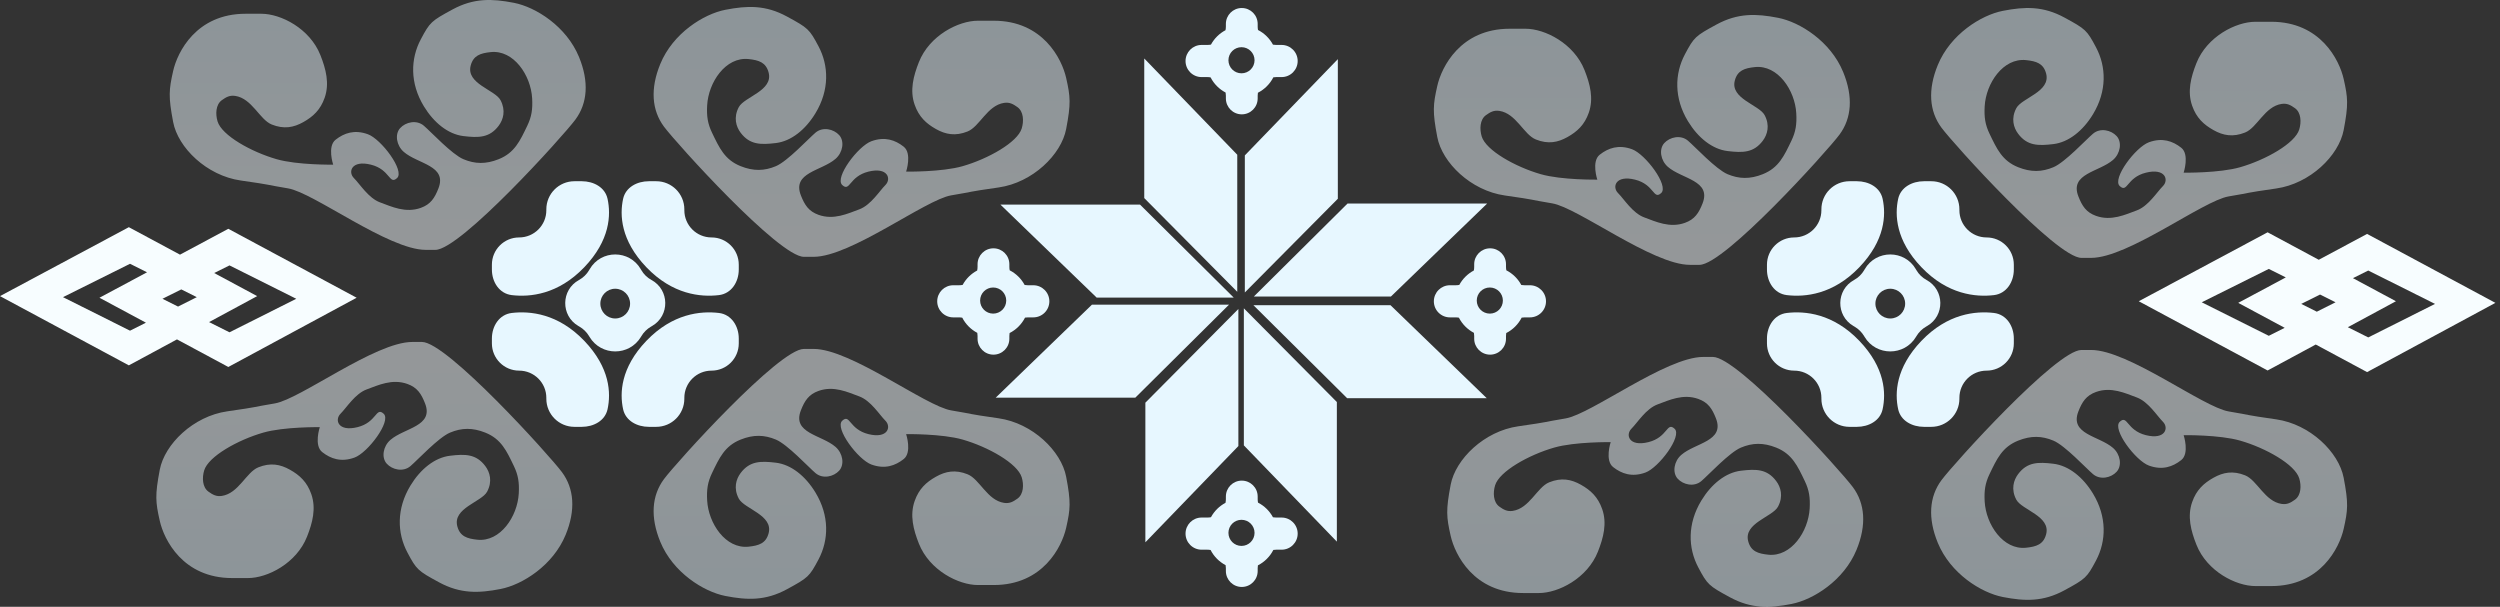 <svg width="412" height="100" viewBox="0 0 412 100" fill="none" xmlns="http://www.w3.org/2000/svg">
<rect x="0" y="0" width="412" height="100" fill="#333333" stroke="none"/>
<path d="M280.083 43.645H278.479C272.362 43.645 260.028 34.218 255.816 33.516C251.605 32.814 253.611 33.017 247.995 32.213C242.379 31.41 237.666 26.796 236.864 22.585C236.062 18.375 236.162 17.271 236.864 14.162C237.566 11.054 240.675 4.736 248.797 4.736H251.404C254.613 4.736 259.392 7.163 261.131 11.555C262.047 13.867 262.655 16.227 261.833 18.574C261.131 20.58 259.928 21.683 258.323 22.585C256.719 23.488 255.115 23.789 253.109 22.986C251.116 22.189 249.866 18.688 247.092 18.273C246.202 18.14 245.618 18.451 244.886 18.977C243.869 19.708 243.82 21.286 244.184 22.485C244.886 24.791 249.734 27.499 253.911 28.704C257.335 29.691 263.237 29.605 263.237 29.605C263.237 29.605 262.234 26.596 263.638 25.494C265.042 24.391 266.747 23.79 268.953 24.591C271.159 25.392 275.07 30.608 273.766 31.811C272.462 33.014 272.663 30.407 269.454 29.605C266.245 28.803 265.644 30.808 266.646 31.811C267.649 32.814 269.053 35.12 270.958 35.822C272.864 36.523 275.17 37.626 277.677 36.724C279.292 36.144 279.96 35.115 280.585 33.516C282.062 29.732 277.175 29.503 274.869 27.499C273.657 26.446 273.365 24.59 274.267 23.588C275.17 22.587 276.975 22.159 278.178 23.189C279.381 24.218 282.791 27.902 284.696 28.704C286.601 29.506 288.404 29.549 290.512 28.704C293.142 27.65 294.022 25.694 295.225 23.189C295.937 21.706 296.128 20.48 296.027 18.675C295.817 14.884 292.984 10.659 289.209 11.054C287.502 11.232 286.342 11.604 285.899 13.262C285.097 16.268 289.911 17.274 290.813 18.977C291.716 20.68 291.264 22.186 290.512 23.189C289.008 25.193 287.203 25.195 284.696 24.893C282.189 24.591 279.832 22.705 278.178 19.98C275.862 16.163 275.972 12.157 277.677 8.948C279.178 6.122 279.382 5.94 282.891 4.035C286.401 2.131 289.409 2.23 293.019 2.933C296.629 3.636 301.677 6.816 303.749 11.857C305.43 15.95 305.153 19.478 303.147 22.186C301.142 24.893 284.195 43.645 280.083 43.645Z" fill="url(#paint0_linear_96_12891)" fill-opacity="0.5"/>
<path d="M282.29 58.824H280.685C274.568 58.824 262.234 68.251 258.023 68.953C253.811 69.655 255.817 69.452 250.201 70.255C244.586 71.059 239.873 75.673 239.07 79.883C238.268 84.093 238.368 85.198 239.07 88.306C239.772 91.415 242.881 97.732 251.003 97.732H253.611C256.819 97.732 261.599 95.305 263.337 90.913C264.253 88.601 264.861 86.242 264.039 83.894C263.337 81.889 262.134 80.786 260.53 79.883C258.925 78.981 257.321 78.68 255.315 79.482C253.322 80.279 252.072 83.78 249.299 84.195C248.408 84.328 247.824 84.017 247.093 83.492C246.075 82.76 246.026 81.182 246.391 79.983C247.093 77.677 251.94 74.969 256.117 73.765C259.542 72.778 265.443 72.864 265.443 72.864C265.443 72.864 264.44 75.872 265.844 76.975C267.248 78.078 268.953 78.678 271.159 77.878C273.365 77.077 277.276 71.861 275.972 70.658C274.669 69.454 274.869 72.062 271.66 72.864C268.451 73.666 267.85 71.66 268.852 70.658C269.855 69.655 271.259 67.348 273.164 66.647C275.07 65.945 277.376 64.843 279.883 65.744C281.499 66.325 282.167 67.354 282.791 68.953C284.268 72.736 279.382 72.966 277.075 74.97C275.863 76.023 275.571 77.879 276.473 78.88C277.376 79.882 279.181 80.309 280.384 79.28C281.588 78.251 284.997 74.567 286.902 73.765C288.808 72.963 290.61 72.92 292.718 73.765C295.348 74.819 296.228 76.775 297.431 79.28C298.143 80.763 298.334 81.989 298.234 83.794C298.023 87.584 295.19 91.809 291.415 91.415C289.708 91.237 288.548 90.864 288.106 89.206C287.303 86.201 292.117 85.195 293.019 83.492C293.922 81.788 293.47 80.282 292.718 79.28C291.214 77.276 289.409 77.273 286.902 77.575C284.395 77.878 282.038 79.764 280.384 82.489C278.068 86.306 278.178 90.312 279.883 93.52C281.384 96.347 281.588 96.529 285.097 98.433C288.607 100.338 291.615 100.239 295.225 99.536C298.835 98.833 303.883 95.653 305.955 90.611C307.637 86.518 307.359 82.99 305.353 80.283C303.348 77.575 286.401 58.824 282.29 58.824Z" fill="url(#paint1_linear_96_12891)" fill-opacity="0.5"/>
<path d="M343.017 42.497H344.622C350.738 42.497 363.072 33.069 367.284 32.368C371.496 31.666 369.49 31.869 375.106 31.065C380.721 30.262 385.434 25.648 386.236 21.437C387.038 17.227 386.938 16.123 386.236 13.014C385.534 9.906 382.426 3.588 374.303 3.588H371.696C368.487 3.588 363.708 6.015 361.969 10.407C361.054 12.719 360.446 15.079 361.267 17.426C361.969 19.432 363.173 20.535 364.777 21.437C366.381 22.34 367.986 22.641 369.991 21.838C371.984 21.041 373.235 17.54 376.008 17.125C376.899 16.992 377.483 17.303 378.214 17.829C379.232 18.56 379.281 20.138 378.916 21.337C378.214 23.643 373.367 26.351 369.189 27.556C365.765 28.543 359.863 28.457 359.863 28.457C359.863 28.457 360.866 25.448 359.462 24.345C358.059 23.243 356.354 22.642 354.148 23.443C351.942 24.244 348.031 29.459 349.335 30.663C350.638 31.866 350.437 29.259 353.646 28.457C356.855 27.655 357.457 29.66 356.454 30.663C355.451 31.666 354.048 33.972 352.142 34.674C350.237 35.376 347.931 36.477 345.424 35.576C343.808 34.996 343.14 33.967 342.516 32.368C341.039 28.584 345.925 28.355 348.231 26.351C349.443 25.298 349.736 23.442 348.833 22.44C347.931 21.439 346.126 21.011 344.922 22.041C343.719 23.07 340.31 26.754 338.404 27.556C336.499 28.358 334.697 28.401 332.588 27.556C329.959 26.502 329.079 24.546 327.875 22.041C327.163 20.558 326.973 19.332 327.073 17.527C327.284 13.736 330.116 9.511 333.892 9.906C335.599 10.084 336.759 10.456 337.201 12.114C338.003 15.12 333.19 16.126 332.287 17.829C331.385 19.532 331.836 21.038 332.588 22.041C334.092 24.045 335.898 24.047 338.404 23.745C340.911 23.443 343.269 21.557 344.922 18.832C347.238 15.015 347.128 11.009 345.424 7.8C343.922 4.974 343.719 4.792 340.209 2.887C336.7 0.983 333.691 1.081 330.081 1.785C326.472 2.488 321.423 5.668 319.352 10.709C317.67 14.802 317.948 18.33 319.953 21.038C321.959 23.745 338.906 42.497 343.017 42.497Z" fill="url(#paint2_linear_96_12891)" fill-opacity="0.5"/>
<path d="M343.017 57.676H344.622C350.738 57.676 363.072 67.103 367.284 67.805C371.496 68.507 369.49 68.304 375.106 69.107C380.721 69.911 385.434 74.525 386.236 78.735C387.038 82.945 386.938 84.05 386.236 87.158C385.534 90.267 382.426 96.584 374.303 96.584H371.696C368.487 96.584 363.708 94.157 361.969 89.766C361.054 87.453 360.446 85.094 361.267 82.746C361.969 80.741 363.173 79.638 364.777 78.735C366.381 77.833 367.986 77.532 369.991 78.334C371.984 79.131 373.235 82.632 376.008 83.047C376.899 83.18 377.483 82.869 378.214 82.344C379.232 81.612 379.281 80.034 378.916 78.835C378.214 76.529 373.367 73.821 369.189 72.617C365.765 71.63 359.863 71.716 359.863 71.716C359.863 71.716 360.866 74.725 359.462 75.827C358.059 76.93 356.354 77.531 354.148 76.73C351.942 75.929 348.031 70.713 349.335 69.51C350.638 68.306 350.437 70.914 353.646 71.716C356.855 72.518 357.457 70.513 356.454 69.51C355.451 68.507 354.048 66.2 352.142 65.499C350.237 64.797 347.931 63.695 345.424 64.596C343.808 65.177 343.14 66.206 342.516 67.805C341.039 71.588 345.925 71.817 348.231 73.822C349.443 74.875 349.736 76.731 348.833 77.732C347.931 78.734 346.126 79.161 344.922 78.132C343.719 77.103 340.31 73.419 338.404 72.617C336.499 71.815 334.697 71.772 332.588 72.617C329.959 73.671 329.079 75.627 327.875 78.132C327.163 79.615 326.973 80.841 327.073 82.646C327.284 86.436 330.116 90.662 333.892 90.267C335.599 90.089 336.759 89.716 337.201 88.058C338.003 85.053 333.19 84.047 332.287 82.344C331.385 80.641 331.836 79.134 332.588 78.132C334.092 76.128 335.898 76.125 338.404 76.427C340.911 76.73 343.269 78.616 344.922 81.341C347.238 85.158 347.128 89.164 345.424 92.373C343.922 95.198 343.719 95.381 340.209 97.286C336.7 99.19 333.691 99.091 330.081 98.388C326.472 97.685 321.423 94.505 319.352 89.463C317.67 85.37 317.948 81.842 319.953 79.135C321.959 76.427 338.906 57.676 343.017 57.676Z" fill="url(#paint3_linear_96_12891)" fill-opacity="0.5"/>
<path fill-rule="evenodd" clip-rule="evenodd" d="M373.702 61.056L352.469 49.645L373.702 38.284L382.131 42.812L390.095 38.55L411.243 49.912L390.095 61.323L381.634 56.776L373.702 61.056ZM386.921 53.924L390.29 55.608L401.292 50.084L390.29 44.584L387.767 45.84L394.851 49.645L386.921 53.924ZM382.345 48.54L384.9 49.817L381.811 51.368L379.243 50.084L382.345 48.54ZM376.7 45.718L368.861 49.912L376.517 54.026L373.898 55.341L362.851 49.817L373.898 44.316L376.7 45.718Z" fill="#F7FDFF"/>
<path d="M306.418 44.043C310.674 39.596 310.831 35.426 310.258 32.776C309.844 30.864 307.96 29.866 306.004 29.866H304.798C302.24 29.866 300.166 31.94 300.166 34.499V34.646C300.166 37.123 298.158 39.131 295.681 39.131C293.204 39.131 291.196 41.139 291.196 43.617V44.421C291.196 46.485 292.416 48.389 294.465 48.634C297.474 48.992 302.11 48.546 306.418 44.043Z" fill="#E7F7FF"/>
<path d="M306.418 56.168C310.674 60.615 310.831 64.784 310.258 67.435C309.844 69.347 307.96 70.344 306.004 70.344H304.798C302.24 70.344 300.166 68.27 300.166 65.712V65.565C300.166 63.087 298.158 61.08 295.681 61.08C293.204 61.08 291.196 59.071 291.196 56.594V55.79C291.196 53.726 292.416 51.821 294.465 51.577C297.474 51.219 302.11 51.665 306.418 56.168Z" fill="#E7F7FF"/>
<path d="M316.657 56.168C312.401 60.615 312.244 64.784 312.817 67.435C313.231 69.347 315.115 70.344 317.071 70.344H318.276C320.835 70.344 322.909 68.27 322.909 65.712V65.565C322.909 63.087 324.917 61.08 327.394 61.08C329.871 61.08 331.879 59.071 331.879 56.594V55.79C331.879 53.726 330.659 51.821 328.609 51.577C325.601 51.219 320.965 51.665 316.657 56.168Z" fill="#E7F7FF"/>
<path d="M316.657 44.043C312.401 39.596 312.244 35.426 312.817 32.776C313.231 30.864 315.115 29.866 317.071 29.866H318.276C320.835 29.866 322.909 31.94 322.909 34.499V34.646C322.909 37.123 324.917 39.131 327.394 39.131C329.871 39.131 331.879 41.139 331.879 43.617V44.421C331.879 46.485 330.659 48.39 328.609 48.634C325.601 48.992 320.965 48.546 316.657 44.043Z" fill="#E7F7FF"/>
<path fill-rule="evenodd" clip-rule="evenodd" d="M305.547 46.143C302.573 47.766 302.514 52.015 305.441 53.721L305.624 53.827C306.275 54.206 306.819 54.743 307.207 55.389L307.283 55.517C309.206 58.719 313.85 58.713 315.764 55.505L315.828 55.398C316.216 54.747 316.764 54.205 317.42 53.825L317.603 53.719C320.535 52.018 320.475 47.764 317.497 46.145C316.793 45.762 316.208 45.192 315.808 44.498L315.735 44.37C313.866 41.128 309.19 41.122 307.312 44.359L307.227 44.507C306.827 45.196 306.246 45.761 305.547 46.143ZM311.518 47.584C310.164 47.584 309.067 48.682 309.067 50.035C309.067 51.389 310.164 52.486 311.518 52.486C312.872 52.486 313.969 51.389 313.969 50.035C313.969 48.682 312.872 47.584 311.518 47.584Z" fill="#E7F7FF"/>
<path d="M69.55 56.355H67.945C61.828 56.355 49.494 65.783 45.283 66.485C41.071 67.187 43.077 66.983 37.461 67.787C31.846 68.59 27.133 73.204 26.33 77.415C25.528 81.625 25.628 82.729 26.331 85.838C27.032 88.947 30.141 95.264 38.263 95.264H40.871C44.079 95.264 48.859 92.837 50.597 88.445C51.513 86.133 52.121 83.773 51.299 81.426C50.597 79.42 49.394 78.317 47.79 77.415C46.185 76.512 44.581 76.211 42.575 77.014C40.582 77.811 39.332 81.312 36.559 81.727C35.668 81.86 35.084 81.549 34.352 81.023C33.335 80.292 33.286 78.714 33.651 77.515C34.352 75.209 39.2 72.501 43.377 71.296C46.801 70.309 52.703 70.395 52.703 70.395C52.703 70.395 51.7 73.404 53.104 74.507C54.508 75.609 56.213 76.21 58.419 75.409C60.625 74.608 64.536 69.393 63.232 68.189C61.928 66.986 62.129 69.593 58.92 70.395C55.711 71.198 55.11 69.192 56.112 68.189C57.115 67.187 58.519 64.88 60.424 64.178C62.33 63.477 64.636 62.375 67.143 63.276C68.759 63.856 69.427 64.885 70.051 66.485C71.528 70.268 66.642 70.497 64.335 72.501C63.123 73.554 62.831 75.411 63.733 76.412C64.636 77.413 66.441 77.841 67.644 76.812C68.847 75.783 72.257 72.098 74.162 71.296C76.068 70.495 77.87 70.452 79.978 71.296C82.608 72.35 83.488 74.306 84.691 76.812C85.403 78.294 85.594 79.521 85.494 81.326C85.283 85.116 82.45 89.341 78.675 88.947C76.968 88.768 75.808 88.396 75.366 86.738C74.564 83.732 79.377 82.727 80.279 81.023C81.182 79.32 80.731 77.814 79.978 76.812C78.474 74.808 76.669 74.805 74.162 75.107C71.656 75.409 69.298 77.295 67.644 80.02C65.328 83.837 65.438 87.844 67.143 91.052C68.644 93.878 68.848 94.061 72.357 95.965C75.867 97.87 78.875 97.771 82.485 97.067C86.095 96.364 91.143 93.184 93.215 88.143C94.897 84.05 94.619 80.522 92.613 77.814C90.608 75.107 73.661 56.355 69.55 56.355Z" fill="url(#paint4_linear_96_12891)" fill-opacity="0.5"/>
<path d="M71.755 41.176H70.151C64.034 41.176 51.7 31.749 47.488 31.047C43.276 30.345 45.282 30.549 39.667 29.745C34.051 28.941 29.338 24.327 28.536 20.117C27.734 15.907 27.834 14.802 28.536 11.694C29.238 8.585 32.346 2.268 40.469 2.268H43.076C46.285 2.268 51.064 4.695 52.803 9.087C53.718 11.399 54.326 13.759 53.505 16.106C52.803 18.111 51.599 19.215 49.995 20.117C48.391 21.02 46.786 21.32 44.781 20.518C42.788 19.721 41.538 16.22 38.764 15.805C37.873 15.672 37.289 15.983 36.558 16.508C35.54 17.24 35.491 18.818 35.856 20.017C36.558 22.323 41.406 25.031 45.583 26.235C49.007 27.223 54.909 27.136 54.909 27.136C54.909 27.136 53.906 24.128 55.31 23.025C56.713 21.922 58.418 21.322 60.624 22.122C62.83 22.923 66.741 28.139 65.438 29.342C64.134 30.546 64.335 27.939 61.126 27.136C57.917 26.334 57.315 28.34 58.318 29.342C59.321 30.345 60.724 32.652 62.63 33.353C64.535 34.055 66.841 35.157 69.349 34.256C70.964 33.675 71.632 32.646 72.256 31.047C73.733 27.264 68.847 27.035 66.541 25.03C65.329 23.977 65.037 22.121 65.939 21.12C66.841 20.118 68.647 19.691 69.85 20.72C71.053 21.749 74.462 25.433 76.368 26.235C78.273 27.037 80.075 27.08 82.184 26.235C84.814 25.181 85.694 23.226 86.897 20.72C87.609 19.237 87.799 18.011 87.699 16.206C87.489 12.416 84.656 8.191 80.88 8.585C79.173 8.764 78.014 9.136 77.571 10.794C76.769 13.8 81.582 14.805 82.485 16.508C83.387 18.212 82.936 19.718 82.184 20.72C80.68 22.724 78.874 22.727 76.368 22.425C73.861 22.122 71.503 20.236 69.85 17.511C67.534 13.695 67.644 9.688 69.349 6.48C70.85 3.654 71.053 3.471 74.563 1.567C78.073 -0.338 81.081 -0.239 84.691 0.464C88.3 1.167 93.349 4.348 95.42 9.389C97.102 13.482 96.824 17.01 94.819 19.717C92.813 22.425 75.866 41.176 71.755 41.176Z" fill="url(#paint5_linear_96_12891)" fill-opacity="0.5"/>
<path d="M132.483 57.503H134.087C140.204 57.503 152.538 66.931 156.75 67.633C160.962 68.335 158.956 68.131 164.571 68.935C170.187 69.738 174.9 74.353 175.702 78.563C176.504 82.773 176.404 83.877 175.702 86.986C175 90.094 171.892 96.412 163.769 96.412H161.162C157.953 96.412 153.174 93.985 151.435 89.593C150.52 87.281 149.912 84.921 150.733 82.574C151.435 80.568 152.638 79.465 154.243 78.563C155.847 77.66 157.452 77.359 159.457 78.162C161.45 78.959 162.7 82.46 165.474 82.875C166.365 83.008 166.949 82.697 167.68 82.171C168.698 81.44 168.747 79.862 168.382 78.663C167.68 76.357 162.833 73.649 158.655 72.444C155.231 71.457 149.329 71.543 149.329 71.543C149.329 71.543 150.332 74.552 148.928 75.655C147.525 76.757 145.82 77.358 143.614 76.557C141.408 75.756 137.497 70.541 138.8 69.337C140.104 68.134 139.903 70.741 143.112 71.543C146.321 72.346 146.923 70.34 145.92 69.337C144.917 68.335 143.514 66.028 141.608 65.326C139.703 64.625 137.397 63.523 134.89 64.424C133.274 65.004 132.606 66.033 131.982 67.633C130.505 71.416 135.391 71.645 137.697 73.649C138.909 74.702 139.202 76.559 138.299 77.56C137.397 78.561 135.592 78.989 134.388 77.96C133.185 76.931 129.776 73.246 127.87 72.444C125.965 71.643 124.163 71.6 122.054 72.444C119.425 73.498 118.545 75.454 117.341 77.96C116.629 79.442 116.439 80.668 116.539 82.474C116.75 86.264 119.582 90.489 123.358 90.094C125.065 89.916 126.224 89.544 126.667 87.886C127.469 84.88 122.656 83.874 121.753 82.171C120.851 80.468 121.302 78.962 122.054 77.96C123.558 75.956 125.364 75.953 127.87 76.255C130.377 76.557 132.735 78.443 134.388 81.168C136.704 84.985 136.594 88.992 134.89 92.2C133.388 95.026 133.185 95.209 129.675 97.113C126.166 99.017 123.157 98.919 119.547 98.216C115.938 97.512 110.889 94.332 108.818 89.291C107.136 85.198 107.414 81.67 109.419 78.962C111.425 76.255 128.372 57.503 132.483 57.503Z" fill="url(#paint6_linear_96_12891)" fill-opacity="0.5"/>
<path d="M132.483 42.324H134.087C140.204 42.324 152.538 32.897 156.75 32.195C160.962 31.493 158.956 31.697 164.571 30.893C170.187 30.089 174.9 25.475 175.702 21.265C176.504 17.055 176.404 15.95 175.702 12.842C175 9.733 171.892 3.416 163.769 3.416H161.162C157.953 3.416 153.174 5.843 151.435 10.235C150.52 12.547 149.912 14.907 150.733 17.254C151.435 19.259 152.638 20.362 154.243 21.265C155.847 22.167 157.452 22.468 159.457 21.666C161.45 20.869 162.7 17.368 165.474 16.953C166.365 16.82 166.949 17.131 167.68 17.656C168.698 18.388 168.747 19.966 168.382 21.165C167.68 23.471 162.833 26.179 158.655 27.383C155.231 28.37 149.329 28.284 149.329 28.284C149.329 28.284 150.332 25.276 148.928 24.173C147.525 23.07 145.82 22.47 143.614 23.27C141.408 24.071 137.497 29.287 138.8 30.49C140.104 31.694 139.903 29.087 143.112 28.284C146.321 27.482 146.923 29.488 145.92 30.49C144.917 31.493 143.514 33.8 141.608 34.501C139.703 35.203 137.397 36.305 134.89 35.404C133.274 34.823 132.606 33.794 131.982 32.195C130.505 28.412 135.391 28.183 137.697 26.178C138.909 25.125 139.202 23.269 138.299 22.268C137.397 21.266 135.592 20.839 134.388 21.868C133.185 22.897 129.776 26.581 127.87 27.383C125.965 28.185 124.163 28.228 122.054 27.383C119.425 26.329 118.545 24.373 117.341 21.868C116.629 20.385 116.439 19.159 116.539 17.354C116.75 13.564 119.582 9.339 123.358 9.733C125.065 9.912 126.224 10.284 126.667 11.942C127.469 14.947 122.656 15.953 121.753 17.656C120.851 19.36 121.302 20.866 122.054 21.868C123.558 23.872 125.364 23.875 127.87 23.573C130.377 23.27 132.735 21.384 134.388 18.659C136.704 14.842 136.594 10.836 134.89 7.628C133.388 4.802 133.185 4.619 129.675 2.715C126.166 0.81 123.157 0.909 119.547 1.612C115.938 2.315 110.889 5.496 108.818 10.537C107.136 14.63 107.414 18.158 109.419 20.865C111.425 23.573 128.372 42.324 132.483 42.324Z" fill="url(#paint7_linear_96_12891)" fill-opacity="0.5"/>
<path fill-rule="evenodd" clip-rule="evenodd" d="M21.233 60.211L0 48.8L21.233 37.439L29.662 41.967L37.626 37.706L58.774 49.067L37.626 60.478L29.166 55.931L21.233 60.211ZM34.453 53.079L37.821 54.763L48.824 49.239L37.821 43.738L35.298 44.995L42.382 48.8L34.453 53.079ZM29.876 47.694L32.431 48.972L29.342 50.523L26.774 49.239L29.876 47.694ZM24.231 44.873L16.392 49.067L24.048 53.181L21.428 54.496L10.382 48.972L21.428 43.471L24.231 44.873Z" fill="#F7FDFF"/>
<path d="M96.288 44.043C100.544 39.596 100.7 35.426 100.127 32.776C99.714 30.864 97.83 29.866 95.873 29.866H94.668C92.11 29.866 90.036 31.94 90.036 34.499V34.646C90.036 37.123 88.028 39.131 85.55 39.131C83.073 39.131 81.065 41.139 81.065 43.617V44.421C81.065 46.485 82.286 48.389 84.335 48.634C87.344 48.992 91.98 48.546 96.288 44.043Z" fill="#E7F7FF"/>
<path d="M96.288 56.168C100.544 60.615 100.7 64.784 100.127 67.435C99.714 69.347 97.83 70.344 95.873 70.344H94.668C92.11 70.344 90.036 68.27 90.036 65.712V65.565C90.036 63.087 88.028 61.08 85.55 61.08C83.073 61.08 81.065 59.071 81.065 56.594V55.79C81.065 53.726 82.286 51.821 84.335 51.577C87.344 51.219 91.98 51.665 96.288 56.168Z" fill="#E7F7FF"/>
<path d="M106.526 56.168C102.271 60.615 102.114 64.784 102.687 67.435C103.1 69.347 104.985 70.344 106.941 70.344H108.146C110.705 70.344 112.779 68.27 112.779 65.712V65.565C112.779 63.087 114.787 61.08 117.264 61.08C119.741 61.08 121.749 59.071 121.749 56.594V55.79C121.749 53.726 120.529 51.821 118.479 51.577C115.47 51.219 110.835 51.665 106.526 56.168Z" fill="#E7F7FF"/>
<path d="M106.526 44.043C102.271 39.596 102.114 35.426 102.687 32.776C103.1 30.864 104.985 29.866 106.941 29.866H108.146C110.705 29.866 112.779 31.94 112.779 34.499V34.646C112.779 37.123 114.787 39.131 117.264 39.131C119.741 39.131 121.749 41.139 121.749 43.617V44.421C121.749 46.485 120.529 48.39 118.479 48.634C115.47 48.992 110.835 48.546 106.526 44.043Z" fill="#E7F7FF"/>
<path fill-rule="evenodd" clip-rule="evenodd" d="M95.417 46.143C92.443 47.766 92.383 52.015 95.311 53.721L95.494 53.827C96.144 54.206 96.689 54.743 97.076 55.389L97.153 55.517C99.076 58.719 103.72 58.713 105.634 55.505L105.697 55.398C106.086 54.747 106.634 54.205 107.29 53.825L107.473 53.719C110.404 52.018 110.345 47.764 107.367 46.145C106.663 45.762 106.078 45.192 105.678 44.498L105.604 44.37C103.736 41.128 99.059 41.122 97.182 44.359L97.096 44.507C96.697 45.196 96.116 45.761 95.417 46.143ZM101.388 47.584C100.034 47.584 98.937 48.682 98.937 50.035C98.937 51.389 100.034 52.486 101.388 52.486C102.742 52.486 103.839 51.389 103.839 50.035C103.839 48.682 102.742 47.584 101.388 47.584Z" fill="#E7F7FF"/>
<path d="M188.573 32.646L188.573 9.638L203.9 25.499L203.9 48.089L188.573 32.646Z" fill="#E7F7FF"/>
<path d="M220.475 32.755L220.475 9.747L205.149 25.608L205.149 48.198L220.475 32.755Z" fill="#E7F7FF"/>
<path d="M188.757 66.362L188.758 89.37L204.084 73.509L204.084 50.92L188.757 66.362Z" fill="#E7F7FF"/>
<path d="M220.314 66.253L220.314 89.261L204.987 73.4L204.987 50.811L220.314 66.253Z" fill="#E7F7FF"/>
<path d="M187.099 65.536L164.091 65.536L179.952 50.209L202.541 50.209L187.099 65.536Z" fill="#E7F7FF"/>
<path d="M187.879 33.72L164.871 33.72L180.732 49.047L203.321 49.047L187.879 33.72Z" fill="#E7F7FF"/>
<path d="M222.007 65.622L245.014 65.622L229.153 50.296L206.564 50.296L222.007 65.622Z" fill="#E7F7FF"/>
<path d="M222.071 33.546L245.078 33.546L229.218 48.873L206.628 48.873L222.071 33.546Z" fill="#E7F7FF"/>
<path fill-rule="evenodd" clip-rule="evenodd" d="M161.102 55.827V55.376C161.102 55.199 161.087 55.025 161.058 54.856C159.996 54.299 159.128 53.422 158.581 52.355C158.402 52.322 158.219 52.305 158.031 52.305H157.101C155.638 52.305 154.453 51.12 154.453 49.657C154.453 48.194 155.638 47.009 157.101 47.009H158.059C158.259 47.009 158.455 46.989 158.644 46.953C159.19 45.945 160.026 45.117 161.04 44.58C161.08 44.382 161.102 44.176 161.102 43.966V43.544C161.102 42.096 162.275 40.923 163.722 40.923C165.169 40.923 166.342 42.096 166.342 43.544V43.966C166.342 44.165 166.361 44.359 166.397 44.547C167.444 45.084 168.305 45.93 168.863 46.964C169.032 46.993 169.207 47.009 169.384 47.009H170.286C171.749 47.009 172.934 48.194 172.934 49.657C172.934 51.12 171.749 52.305 170.286 52.305H169.413C169.247 52.305 169.084 52.319 168.925 52.344C168.368 53.438 167.474 54.331 166.38 54.888C166.355 55.047 166.342 55.21 166.342 55.376V55.827C166.342 57.274 165.169 58.447 163.722 58.447C162.275 58.447 161.102 57.274 161.102 55.827ZM163.675 47.38C164.864 47.38 165.827 48.343 165.827 49.532C165.827 50.72 164.864 51.684 163.675 51.684C162.487 51.684 161.523 50.72 161.523 49.532C161.523 48.343 162.487 47.38 163.675 47.38Z" fill="#E7F7FF"/>
<path fill-rule="evenodd" clip-rule="evenodd" d="M202.025 16.224V15.773C202.025 15.596 202.01 15.422 201.981 15.253C200.919 14.696 200.051 13.82 199.504 12.752C199.326 12.72 199.142 12.703 198.954 12.703H198.024C196.562 12.703 195.376 11.517 195.376 10.054C195.376 8.592 196.562 7.406 198.024 7.406H198.982C199.182 7.406 199.378 7.387 199.567 7.35C200.113 6.342 200.949 5.514 201.963 4.977C202.003 4.779 202.025 4.574 202.025 4.363V3.941C202.025 2.494 203.198 1.321 204.645 1.321C206.092 1.321 207.265 2.494 207.265 3.941V4.363C207.265 4.562 207.284 4.756 207.32 4.944C208.367 5.481 209.229 6.327 209.786 7.362C209.955 7.391 210.13 7.406 210.308 7.406H211.209C212.672 7.406 213.857 8.592 213.857 10.054C213.857 11.517 212.672 12.703 211.209 12.703H210.336C210.17 12.703 210.007 12.716 209.848 12.741C209.291 13.835 208.397 14.728 207.303 15.285C207.278 15.444 207.265 15.607 207.265 15.773V16.224C207.265 17.671 206.092 18.844 204.645 18.844C203.198 18.844 202.025 17.671 202.025 16.224ZM204.598 7.777C205.787 7.777 206.75 8.74 206.75 9.929C206.75 11.117 205.787 12.081 204.598 12.081C203.41 12.081 202.446 11.117 202.446 9.929C202.446 8.74 203.41 7.777 204.598 7.777Z" fill="#E7F7FF"/>
<path fill-rule="evenodd" clip-rule="evenodd" d="M242.948 55.827V55.376C242.948 55.199 242.933 55.025 242.904 54.856C241.842 54.299 240.974 53.422 240.428 52.355C240.249 52.322 240.065 52.305 239.877 52.305H238.948C237.485 52.305 236.299 51.12 236.299 49.657C236.299 48.194 237.485 47.009 238.948 47.009H239.905C240.106 47.009 240.301 46.989 240.491 46.953C241.037 45.945 241.872 45.117 242.886 44.58C242.927 44.382 242.948 44.176 242.948 43.966V43.544C242.948 42.096 244.121 40.923 245.568 40.923C247.015 40.923 248.188 42.096 248.188 43.544V43.966C248.188 44.165 248.207 44.359 248.244 44.547C249.29 45.084 250.152 45.93 250.709 46.964C250.879 46.993 251.053 47.009 251.231 47.009H252.133C253.595 47.009 254.781 48.194 254.781 49.657C254.781 51.12 253.595 52.305 252.133 52.305H251.259C251.093 52.305 250.93 52.319 250.772 52.344C250.214 53.438 249.321 54.331 248.227 54.888C248.202 55.047 248.188 55.21 248.188 55.376V55.827C248.188 57.274 247.015 58.447 245.568 58.447C244.121 58.447 242.948 57.274 242.948 55.827ZM245.522 47.38C246.71 47.38 247.674 48.343 247.674 49.532C247.674 50.72 246.71 51.684 245.522 51.684C244.334 51.684 243.37 50.72 243.37 49.532C243.37 48.343 244.334 47.38 245.522 47.38Z" fill="#E7F7FF"/>
<path fill-rule="evenodd" clip-rule="evenodd" d="M202.025 94.11V93.66C202.025 93.482 202.01 93.308 201.981 93.139C200.919 92.582 200.051 91.706 199.504 90.638C199.326 90.606 199.142 90.589 198.954 90.589H198.024C196.562 90.589 195.376 89.403 195.376 87.94C195.376 86.478 196.562 85.292 198.024 85.292H198.982C199.182 85.292 199.378 85.273 199.567 85.236C200.113 84.228 200.949 83.4 201.963 82.864C202.003 82.665 202.025 82.46 202.025 82.249V81.827C202.025 80.38 203.198 79.207 204.645 79.207C206.092 79.207 207.265 80.38 207.265 81.827V82.249C207.265 82.448 207.284 82.642 207.32 82.83C208.367 83.368 209.229 84.213 209.786 85.248C209.955 85.277 210.13 85.292 210.308 85.292H211.209C212.672 85.292 213.857 86.478 213.857 87.94C213.857 89.403 212.672 90.589 211.209 90.589H210.336C210.17 90.589 210.007 90.602 209.848 90.627C209.291 91.721 208.397 92.614 207.303 93.171C207.278 93.33 207.265 93.493 207.265 93.659V94.11C207.265 95.557 206.092 96.73 204.645 96.73C203.198 96.73 202.025 95.557 202.025 94.11ZM204.598 85.663C205.787 85.663 206.75 86.626 206.75 87.815C206.75 89.003 205.787 89.967 204.598 89.967C203.41 89.967 202.446 89.003 202.446 87.815C202.446 86.626 203.41 85.663 204.598 85.663Z" fill="#E7F7FF"/>
<defs>
<linearGradient id="paint0_linear_96_12891" x1="270.575" y1="43.645" x2="270.575" y2="2.468" gradientUnits="userSpaceOnUse">
<stop stop-color="#F7FDFF"/>
<stop offset="1" stop-color="#E7F7FF"/>
</linearGradient>
<linearGradient id="paint1_linear_96_12891" x1="272.781" y1="58.824" x2="272.781" y2="100" gradientUnits="userSpaceOnUse">
<stop stop-color="#F7FDFF"/>
<stop offset="1" stop-color="#E7F7FF"/>
</linearGradient>
<linearGradient id="paint2_linear_96_12891" x1="352.526" y1="42.497" x2="352.526" y2="1.32" gradientUnits="userSpaceOnUse">
<stop stop-color="#F7FDFF"/>
<stop offset="1" stop-color="#E7F7FF"/>
</linearGradient>
<linearGradient id="paint3_linear_96_12891" x1="352.526" y1="57.676" x2="352.526" y2="98.852" gradientUnits="userSpaceOnUse">
<stop stop-color="#F7FDFF"/>
<stop offset="1" stop-color="#E7F7FF"/>
</linearGradient>
<linearGradient id="paint4_linear_96_12891" x1="60.041" y1="56.355" x2="60.041" y2="97.532" gradientUnits="userSpaceOnUse">
<stop stop-color="#F7FDFF"/>
<stop offset="1" stop-color="#E7F7FF"/>
</linearGradient>
<linearGradient id="paint5_linear_96_12891" x1="62.246" y1="41.176" x2="62.246" y2="0" gradientUnits="userSpaceOnUse">
<stop stop-color="#F7FDFF"/>
<stop offset="1" stop-color="#E7F7FF"/>
</linearGradient>
<linearGradient id="paint6_linear_96_12891" x1="141.992" y1="57.503" x2="141.992" y2="98.68" gradientUnits="userSpaceOnUse">
<stop stop-color="#F7FDFF"/>
<stop offset="1" stop-color="#E7F7FF"/>
</linearGradient>
<linearGradient id="paint7_linear_96_12891" x1="141.992" y1="42.324" x2="141.992" y2="1.148" gradientUnits="userSpaceOnUse">
<stop stop-color="#F7FDFF"/>
<stop offset="1" stop-color="#E7F7FF"/>
</linearGradient>
</defs>
</svg>
